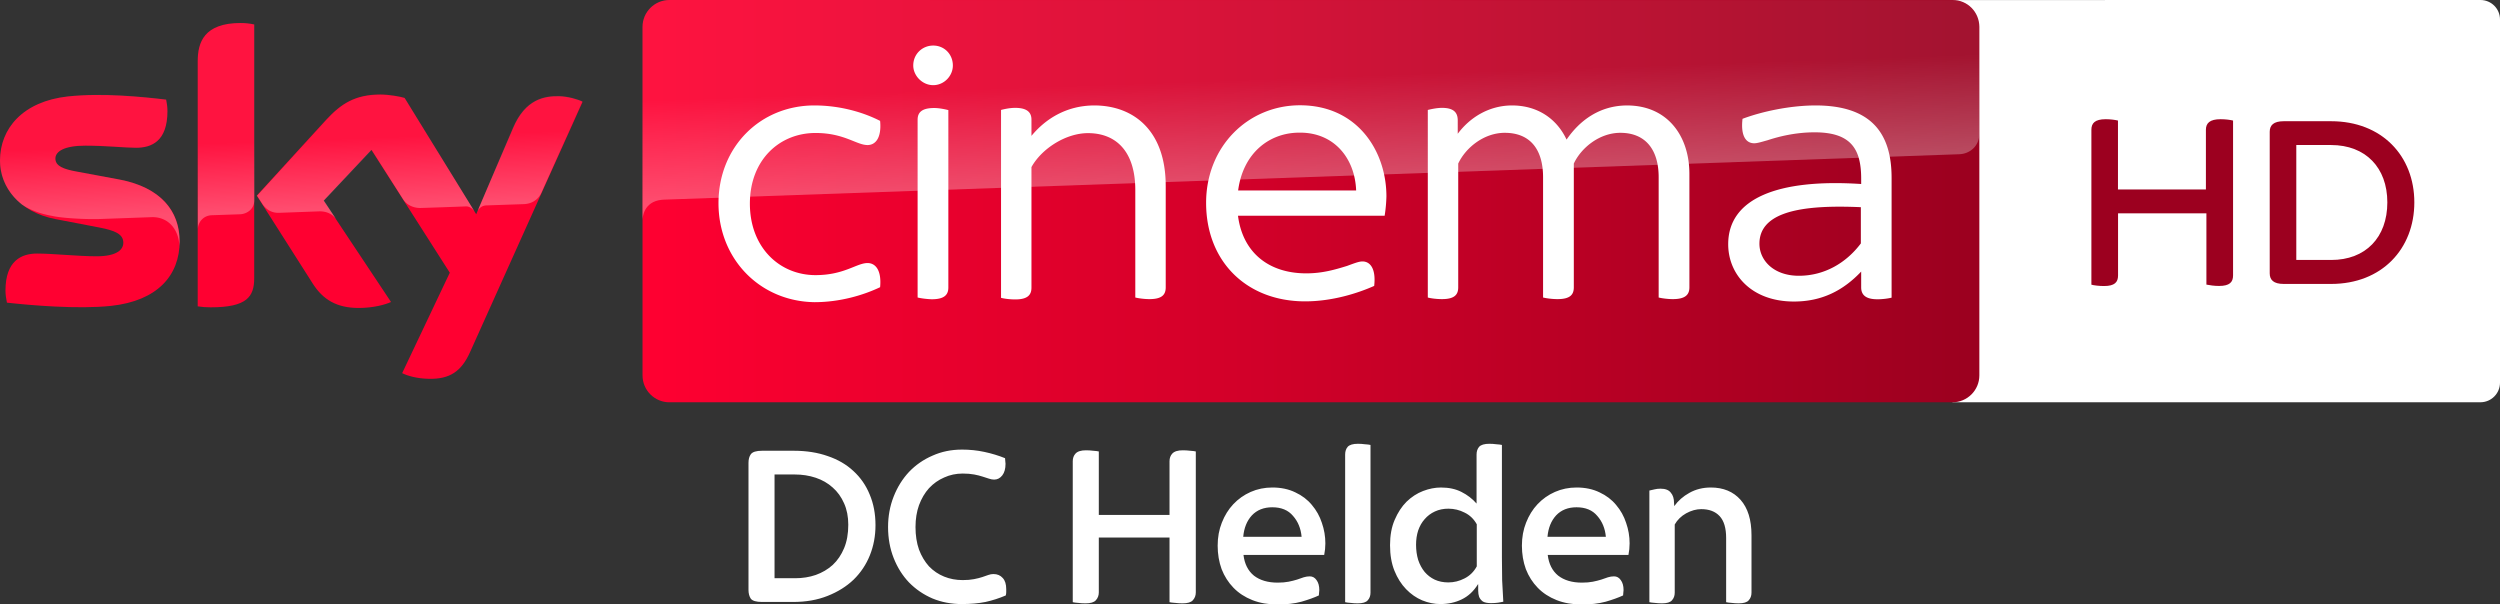 <?xml version="1.0" encoding="UTF-8"?>
<svg width="800" height="193.44" version="1.1" xmlns="http://www.w3.org/2000/svg">
	<rect width="100%" height="100%" fill="#333333" stroke="none"/>
	<defs>
		<linearGradient id="a" x1="414.37" x2="1244.6" y1="289.84" y2="289.84" gradientTransform="translate(-7.778 -84.95) scale(.515)" gradientUnits="userSpaceOnUse">
			<stop stop-color="#ff0031" offset="0"/>
			<stop stop-color="#9b001f" offset="1"/>
		</linearGradient>
		<linearGradient id="b" x1="197.48" x2="194.59" y1="295.14" y2="212.24" gradientTransform="translate(-7.778 -84.95) scale(.515)" gradientUnits="userSpaceOnUse">
			<stop stop-color="#fff" offset="0"/>
			<stop stop-color="#fff" stop-opacity=".25" offset=".515"/>
		</linearGradient>
		<linearGradient id="c" x1="830.55" x2="826.25" y1="276.73" y2="153.47" gradientTransform="translate(-7.778 -84.95) scale(.515)" gradientUnits="userSpaceOnUse">
			<stop stop-color="#fff" offset="0"/>
			<stop stop-color="#fff" stop-opacity=".25" offset=".515"/>
		</linearGradient>
	</defs>
	<g>
		<path d="m800 6.235v116.24c-0.015 3.445-2.805 6.235-6.25 6.25h-168.96v-128.71l168.96-0.015c3.462 0 6.25 2.802 6.25 6.235z" fill="#fff"/>
		<path d="M714.58 38.576v49.548c0 2.173-1.1 3.38-4.48 3.38-1.53 0-2.95-.214-4.05-.43V68.274h-28.274V88.15c0 2.173-1.1 3.38-4.48 3.38-1.637 0-3.273-.214-4.051-.43V41.528c0-2.093 1.1-3.38 4.587-3.38 1.53 0 3.032.214 3.917.429v22.05h28.14v-19.1c0-2.091 1.208-3.38 4.696-3.38 1.61 0 3.112.215 3.996.43m58.003 26.182c0 14.861-10.38 26.101-26.638 26.101H730.79c-3.272 0-4.48-1.314-4.48-3.38v-45.31c0-2.064 1.208-3.38 4.48-3.38h15.157c16.257 0 26.638 11.134 26.638 25.969m-8.638 0c0-11.133-6.974-18.35-18-18.35h-11.133v36.78h11.133c11.026.027 18-7.19 18-18.43" fill="#9c001f"/>
		<path d="M57.492 77.171c0 11.076-7.212 19.112-21.946 20.709-10.612 1.133-26.016-.206-33.331-1.03-.258-1.185-.464-2.68-.464-3.864 0-9.633 5.203-11.849 10.097-11.849 5.1 0 13.137.876 19.061.876 6.594 0 8.552-2.215 8.552-4.328 0-2.781-2.627-3.915-7.727-4.894l-13.961-2.678C6.182 67.897 0 59.913 0 51.413 0 41.11 7.315 32.455 21.74 30.858c10.87-1.185 24.16.154 31.425 1.03.257 1.236.412 2.421.412 3.71 0 9.633-5.1 11.693-9.994 11.693-3.761 0-9.582-.67-16.28-.67-6.8 0-9.581 1.855-9.581 4.122 0 2.42 2.678 3.4 6.903 4.172l13.29 2.473C51.62 59.913 57.493 67.64 57.493 77.17m23.852 11.85c0 5.924-2.319 9.324-13.91 9.324-1.545 0-2.884-.103-4.172-.31V19.577c0-5.976 2.009-12.21 13.703-12.21 1.494 0 2.988.155 4.379.464zm47.343 30.393c1.545.773 4.636 1.752 8.551 1.803 6.749.155 10.406-2.42 13.137-8.448l36.061-80.21c-1.494-.773-4.79-1.7-7.47-1.752-4.636-.103-10.87.825-14.837 10.303l-11.746 27.458-22.925-37.246c-1.494-.463-5.1-1.082-7.727-1.082-8.14 0-12.62 2.988-17.309 8.037L82.167 62.591l17.928 28.179c3.297 5.152 7.676 7.779 14.734 7.779 4.636 0 8.5-1.082 10.303-1.906l-21.585-32.455 15.3-16.228 25.088 39.307z" fill="#ff0031"/>
		<path d="M624.84 0H214.21c-4.74 0-8.603 3.864-8.603 8.603v111.53c0 4.74 3.864 8.603 8.603 8.603h410.58c4.74 0 8.603-3.863 8.603-8.603V8.553c-.051-4.74-3.812-8.551-8.551-8.551" fill="url(#a)"/>
		<path d="M63.313 19.576V73.41c0-2.164 1.649-4.43 4.43-4.533l9.067-.31c1.803-.051 4.534-1.287 4.585-4.584V7.83a20.366 20.366 0 0 0-4.379-.464c-11.694.051-13.703 6.233-13.703 12.209m41.213 18.752L82.271 62.643l1.803 2.782c.773 1.03 2.267 2.782 5.255 2.679l12.673-.464c2.782-.103 4.533 1.082 5.615 2.524l-3.966-5.975 15.3-16.228 10.252 16.124c1.854 2.42 4.636 2.472 5.254 2.472.515 0 14.012-.463 14.58-.515.926-.051 2.008.464 2.833 1.649l-22.306-36.267c-1.494-.464-5.1-1.082-7.728-1.082-8.14-.052-12.62 2.885-17.309 7.985m-82.786-7.47C7.317 32.454.001 41.057.001 51.412c0 5.306 2.421 10.406 7.058 14.064 3.503 2.318 7.109 3.194 10.664 3.812 2.936.515 9.788.98 14.888.773l15.867-.567c5.976-.206 9.17 4.894 8.86 9.994v-.257c.052-.67.104-1.34.104-2.01 0-9.53-5.873-17.308-19.525-19.833l-13.291-2.473c-4.276-.721-6.904-1.752-6.904-4.173 0-2.267 2.834-4.173 9.582-4.173 6.698 0 12.518.67 16.28.67 4.893 0 9.994-2.06 9.994-11.694 0-1.288-.155-2.473-.413-3.71-5.203-.617-13.549-1.493-21.843-1.493-3.245.051-6.49.206-9.582.515M164.03 41.11l-11.385 26.84c0-.051.722-2.112 2.937-2.215l12.055-.412c3.657-.155 5.1-2.628 5.512-3.452l13.188-29.416c-1.494-.773-4.791-1.7-7.47-1.751h-.566c-4.585.051-10.458 1.288-14.27 10.406" fill="url(#b)" opacity=".3"/>
		<path d="M214.2 0c-4.74 0-8.603 3.864-8.603 8.603v61.922c0-.927.36-6.027 6.182-6.594 0 0 .309-.051.824-.051l414.39-14.527c3.245-.103 6.388-2.525 6.388-6.543V8.655c0-4.74-3.864-8.603-8.603-8.603z" fill="url(#c)" opacity=".3"/>
		<path d="M298.63 14.578c-3.452 0-6.389 2.68-6.389 6.389 0 3.245 2.886 6.285 6.389 6.285s6.285-2.988 6.285-6.285c0-3.606-2.73-6.389-6.285-6.389zm117.36 19.113c-16.588 0-30.035 13.137-30.035 31.219 0 18.752 12.93 31.527 31.682 31.527 8.654 0 16.795-2.576 22.102-4.945.618-5.461-1.237-7.83-3.762-7.83-1.082 0-2.42.514-4.945 1.441-3.864 1.185-7.83 2.371-13.033 2.371-12.106 0-20.35-6.75-21.844-18.443h46.932a46.71 46.71 0 0 0 .568-6.182c0-14.373-9.17-29.158-27.664-29.158zm-155.37.05c-17.411 0-30.702 13.344-30.703 31.27 0 17.928 13.291 31.427 30.703 31.685 8.242 0 15.711-2.267 21.018-4.791.515-5.46-1.495-7.729-4.02-7.729-3.502 0-7.468 3.864-16.638 3.864-11.591 0-21.018-8.912-21.018-22.873 0-13.96 9.426-22.613 21.018-22.613 9.17 0 13.084 3.863 16.639 3.863 2.524 0 4.534-2.268 4.019-7.729-5.203-2.678-12.672-4.945-21.018-4.945zm320.48 0c-8.448 0-17.465 2.011-23.492 4.278-.618 5.306.98 7.83 3.762 7.83.979 0 2.42-.463 4.275-.978 3.606-1.185 8.913-2.526 15.043-2.526 11.85 0 14.89 5.565 14.89 14.89v1.648c-26.738-1.751-42.554 4.634-42.554 19.266 0 9.685 7.469 18.342 21.018 18.342 9.016 0 15.817-3.555 21.535-9.582v5.047c0 2.524 1.597 3.812 5.203 3.812 1.752 0 3.503-.256 4.533-.514v-38.38h-.002c0-14.27-6.54-23.08-24.21-23.132zm-230.84.003c-9.118 0-15.815 4.43-20.193 9.736v-5.203c0-2.267-1.34-3.76-5.203-3.76-1.752 0-3.606.413-4.533.67v60.12c.927.257 2.781.513 4.533.513 3.915 0 5.203-1.39 5.203-3.76V53.474c3.194-5.821 10.921-10.869 18.082-10.869 9.016 0 15.146 5.872 15.146 18.236v34.361c.979.258 2.936.516 4.533.516 3.967 0 5.203-1.392 5.203-3.762V59.5h-.002c0-17.825-10.355-25.706-22.77-25.758zm133.63 0c-7.418 0-13.548 3.865-17.412 9.068v-4.277c0-2.524-1.288-4.018-5.049-4.018-1.597 0-3.503.413-4.533.67v60.016c.824.258 2.782.516 4.533.516 3.967 0 5.203-1.39 5.203-3.76V52.342c2.267-4.894 8.089-9.84 14.89-9.84 8.139 0 12.26 5.307 12.26 14.22v38.481c1.03.258 2.885.514 4.636.514 3.967 0 5.203-1.39 5.203-3.76V52.342c2.267-4.894 8.089-9.84 14.89-9.84 7.984 0 12.26 5.305 12.26 14.217v38.482c.978.258 2.937.516 4.534.516 3.967 0 5.305-1.392 5.305-3.762V55.64c0-12.003-6.905-21.843-19.887-21.895-8.912 0-15.299 4.895-19.42 10.922-3.194-6.8-9.427-10.922-17.412-10.922zm-184.95.822c-4.07 0-5.305 1.493-5.305 3.76v56.873c.98.257 2.885.515 4.533.566 3.967 0 5.305-1.39 5.305-3.76v-56.77c-.979-.257-2.936-.67-4.533-.67zm117.1 7.883c10.87 0 17.516 8.139 17.928 18.494h-37.762c1.597-12.106 10.149-18.597 19.834-18.494zm173.04 23.69c2.078.007 4.216.064 6.393.161v11.592c-4.637 6.182-11.591 10.354-19.834 10.354-8.088 0-12.621-4.946-12.621-10.252 0-9.42 11.518-11.899 26.062-11.854z" fill="#fff"/>
	</g>
	<path d="m434.54 142.01c-1.588-1e-5 -2.68 0.323-3.275 0.968-0.546 0.645-0.818 1.463-0.818 2.456v47.266c0.397 0.099 0.968 0.173 1.712 0.223 0.794 0.099 1.563 0.15 2.307 0.15 1.588 0 2.655-0.323 3.201-0.968 0.595-0.645 0.892-1.463 0.892-2.456v-47.266c-0.397-0.099-0.992-0.173-1.786-0.223-0.744-0.099-1.489-0.15-2.233-0.15zm42.056 0c-1.588-1e-5 -2.68 0.323-3.275 0.968-0.546 0.645-0.82 1.463-0.82 2.456v15.706c-1.34-1.538-2.952-2.778-4.837-3.721-1.836-0.943-4.02-1.415-6.551-1.415-1.886 0-3.796 0.372-5.731 1.117-1.935 0.744-3.696 1.886-5.284 3.424-1.538 1.538-2.804 3.473-3.797 5.805-0.992 2.283-1.489 4.988-1.489 8.114s0.472 5.855 1.415 8.187c0.943 2.332 2.183 4.293 3.721 5.881 1.538 1.588 3.252 2.778 5.137 3.572 1.935 0.794 3.87 1.191 5.805 1.191 2.531 0 4.813-0.497 6.848-1.489 2.084-0.992 3.821-2.604 5.21-4.837h0.074v2.085c0 0.695 0.1 1.339 0.298 1.935 0.248 0.595 0.645 1.092 1.191 1.489 0.595 0.347 1.463 0.521 2.604 0.521 0.844 0 1.614-0.051 2.309-0.15 0.695-0.099 1.239-0.198 1.636-0.297-0.149-2.382-0.272-4.664-0.371-6.848-0.05-2.183-0.074-4.615-0.074-7.295v-36.027c-0.397-0.099-0.992-0.173-1.786-0.223-0.744-0.099-1.489-0.15-2.233-0.15zm-168.82 1.862c-3.374 0-6.501 0.644-9.379 1.935-2.878 1.241-5.384 2.977-7.517 5.21-2.084 2.233-3.722 4.863-4.913 7.89-1.191 3.027-1.786 6.277-1.786 9.751 0 3.573 0.595 6.873 1.786 9.9 1.191 3.027 2.829 5.633 4.913 7.816 2.134 2.183 4.639 3.895 7.517 5.136 2.878 1.191 6.005 1.786 9.379 1.786 2.829 0 5.359-0.223 7.592-0.67 2.233-0.496 4.392-1.191 6.477-2.085 0.099-0.397 0.148-0.745 0.148-1.042v-0.967c0-1.588-0.372-2.78-1.117-3.574-0.744-0.844-1.736-1.265-2.977-1.265-0.546 0-1.092 0.1-1.638 0.298-0.546 0.198-1.192 0.421-1.936 0.67-0.744 0.248-1.636 0.471-2.679 0.67-0.992 0.198-2.184 0.298-3.574 0.298-2.134 0-4.118-0.372-5.954-1.117s-3.45-1.836-4.839-3.275c-1.34-1.489-2.406-3.276-3.2-5.36-0.744-2.134-1.117-4.541-1.117-7.221 0-2.58 0.372-4.912 1.117-6.996 0.794-2.134 1.86-3.946 3.2-5.434 1.389-1.489 3.003-2.63 4.839-3.424 1.836-0.844 3.82-1.265 5.954-1.265 1.389 0 2.606 0.1 3.648 0.298 1.042 0.198 1.936 0.421 2.68 0.67 0.794 0.248 1.488 0.471 2.083 0.67 0.595 0.198 1.141 0.298 1.638 0.298 1.042 0 1.911-0.448 2.606-1.341 0.695-0.893 1.042-2.133 1.042-3.721 0-0.298-0.026-0.572-0.076-0.82 0-0.298-0.025-0.619-0.074-0.967-2.084-0.844-4.291-1.514-6.623-2.01-2.283-0.496-4.69-0.744-7.221-0.744zm39.747 0.223c-1.588 0-2.705 0.348-3.35 1.042-0.595 0.645-0.892 1.463-0.892 2.456v45.107c0.397 0.099 0.968 0.173 1.712 0.223 0.794 0.099 1.588 0.15 2.382 0.15 1.588 0 2.68-0.323 3.275-0.968 0.645-0.695 0.968-1.539 0.968-2.532v-17.566h22.628v20.693c0.397 0.099 0.992 0.173 1.786 0.223 0.794 0.099 1.588 0.15 2.382 0.15 1.588 0 2.68-0.323 3.275-0.968 0.645-0.695 0.967-1.539 0.967-2.532v-45.106c-0.397-0.099-0.992-0.175-1.786-0.224-0.794-0.099-1.588-0.148-2.382-0.148-1.588 0-2.705 0.348-3.35 1.042-0.595 0.645-0.892 1.463-0.892 2.456v17.195h-22.628v-20.321c-0.397-0.099-0.994-0.175-1.788-0.224-0.744-0.099-1.513-0.148-2.307-0.148zm-103.69 0.148c-1.836 0-3.028 0.372-3.574 1.117-0.496 0.695-0.744 1.613-0.744 2.754v40.641c0 1.141 0.248 2.084 0.744 2.829 0.546 0.695 1.738 1.042 3.574 1.042h9.973c4.119 0 7.792-0.646 11.017-1.936 3.275-1.29 6.054-3.027 8.337-5.21 2.283-2.233 4.019-4.838 5.21-7.816 1.191-2.977 1.786-6.178 1.786-9.602 0-3.623-0.62-6.897-1.86-9.825-1.191-2.928-2.929-5.433-5.212-7.517-2.233-2.084-4.962-3.673-8.187-4.765-3.225-1.141-6.848-1.712-10.867-1.712zm4.019 7.593h6.475c2.382 0 4.615 0.348 6.699 1.042 2.084 0.695 3.896 1.736 5.434 3.125 1.538 1.34 2.753 3.027 3.647 5.062 0.893 1.985 1.341 4.267 1.341 6.848 0 2.878-0.448 5.384-1.341 7.517-0.893 2.134-2.108 3.921-3.647 5.36-1.538 1.389-3.35 2.457-5.434 3.201-2.034 0.695-4.217 1.041-6.549 1.041h-6.625zm159.29 4.168c-2.481 0-4.79 0.472-6.923 1.415-2.134 0.943-3.993 2.258-5.581 3.945-1.538 1.638-2.755 3.597-3.648 5.88-0.893 2.233-1.339 4.689-1.339 7.369 0 2.68 0.421 5.185 1.265 7.517 0.893 2.283 2.159 4.268 3.797 5.955 1.638 1.687 3.646 3.002 6.028 3.945 2.382 0.943 5.087 1.413 8.114 1.413 2.829 0 5.359-0.297 7.592-0.892 2.233-0.645 4.094-1.316 5.583-2.01 0.05-0.298 0.074-0.595 0.074-0.892 0.05-0.298 0.074-0.572 0.074-0.82 0-1.34-0.297-2.406-0.892-3.2-0.546-0.794-1.266-1.192-2.159-1.192-0.645 0-1.29 0.1-1.935 0.298-0.645 0.199-1.365 0.446-2.159 0.744-0.794 0.248-1.688 0.471-2.68 0.67-0.992 0.198-2.158 0.298-3.498 0.298-3.126 0-5.658-0.744-7.593-2.233-1.886-1.538-3.002-3.747-3.35-6.625h25.829c0.248-1.241 0.373-2.48 0.373-3.721 0-2.233-0.372-4.417-1.117-6.551-0.695-2.134-1.762-4.044-3.201-5.731-1.389-1.687-3.151-3.027-5.284-4.019-2.134-1.042-4.59-1.563-7.369-1.563zm97.359 0c-2.481 0-4.788 0.472-6.922 1.415-2.134 0.943-3.995 2.258-5.583 3.945-1.538 1.638-2.755 3.597-3.648 5.88-0.893 2.233-1.339 4.689-1.339 7.369 0 2.68 0.421 5.185 1.265 7.517 0.893 2.283 2.159 4.268 3.797 5.955 1.638 1.687 3.648 3.002 6.03 3.945 2.382 0.943 5.086 1.413 8.113 1.413 2.829 0 5.359-0.297 7.592-0.892 2.233-0.645 4.094-1.316 5.583-2.01 0.05-0.298 0.074-0.595 0.074-0.892 0.05-0.298 0.076-0.572 0.076-0.82 0-1.34-0.298-2.406-0.894-3.2-0.546-0.794-1.266-1.192-2.159-1.192-0.645 0-1.29 0.1-1.935 0.298-0.645 0.199-1.365 0.446-2.159 0.744-0.794 0.248-1.688 0.471-2.68 0.67-0.992 0.198-2.158 0.298-3.498 0.298-3.126 0-5.656-0.744-7.592-2.233-1.886-1.538-3.002-3.747-3.35-6.625h25.828c0.248-1.241 0.373-2.48 0.373-3.721 0-2.233-0.372-4.417-1.117-6.551-0.695-2.134-1.762-4.044-3.201-5.731-1.389-1.687-3.151-3.027-5.284-4.019-2.134-1.042-4.59-1.563-7.369-1.563zm42.949 0c-2.531 0-4.813 0.571-6.848 1.712-1.985 1.092-3.598 2.507-4.839 4.244l-0.074-1.042c0-1.389-0.348-2.481-1.042-3.275-0.645-0.844-1.737-1.265-3.275-1.265-0.695 0-1.339 0.074-1.935 0.223-0.546 0.099-1.092 0.224-1.638 0.373v35.728c0.397 0.099 0.968 0.173 1.712 0.223 0.794 0.099 1.563 0.15 2.307 0.15 1.588 0 2.655-0.323 3.201-0.968 0.595-0.645 0.892-1.463 0.892-2.456v-21.81c0.844-1.489 2.06-2.679 3.648-3.572 1.638-0.893 3.249-1.341 4.837-1.341 2.531 0 4.492 0.744 5.881 2.233 1.389 1.489 2.085 3.822 2.085 6.998v20.543c0.397 0.099 0.968 0.173 1.712 0.223 0.794 0.099 1.563 0.15 2.307 0.15 1.588 0 2.654-0.323 3.2-0.968 0.595-0.645 0.894-1.463 0.894-2.456v-18.386c0-4.913-1.166-8.684-3.498-11.314-2.332-2.63-5.508-3.945-9.528-3.945zm-140.31 6.327c2.878 0 5.085 0.918 6.623 2.754 1.588 1.786 2.506 4.02 2.754 6.699h-18.683c0.248-2.829 1.166-5.111 2.754-6.848 1.638-1.737 3.822-2.606 6.551-2.606zm97.359 0c2.878 0 5.087 0.918 6.625 2.754 1.588 1.786 2.506 4.02 2.754 6.699h-18.684c0.248-2.829 1.166-5.111 2.754-6.848 1.637-1.737 3.822-2.606 6.551-2.606zm-41.014 0.447c1.836 0 3.574 0.421 5.212 1.265 1.637 0.794 2.926 2.035 3.869 3.722v13.473c-0.943 1.737-2.258 3.027-3.945 3.871-1.638 0.844-3.349 1.265-5.136 1.265-1.638 0-3.1-0.298-4.39-0.894-1.241-0.595-2.308-1.414-3.201-2.456-0.893-1.092-1.588-2.382-2.085-3.871-0.447-1.489-0.67-3.102-0.67-4.839 0-1.637 0.223-3.151 0.67-4.54 0.496-1.439 1.191-2.654 2.085-3.647 0.893-1.042 1.985-1.86 3.275-2.456 1.29-0.595 2.728-0.894 4.316-0.894z" fill="#fff"/>
</svg>
